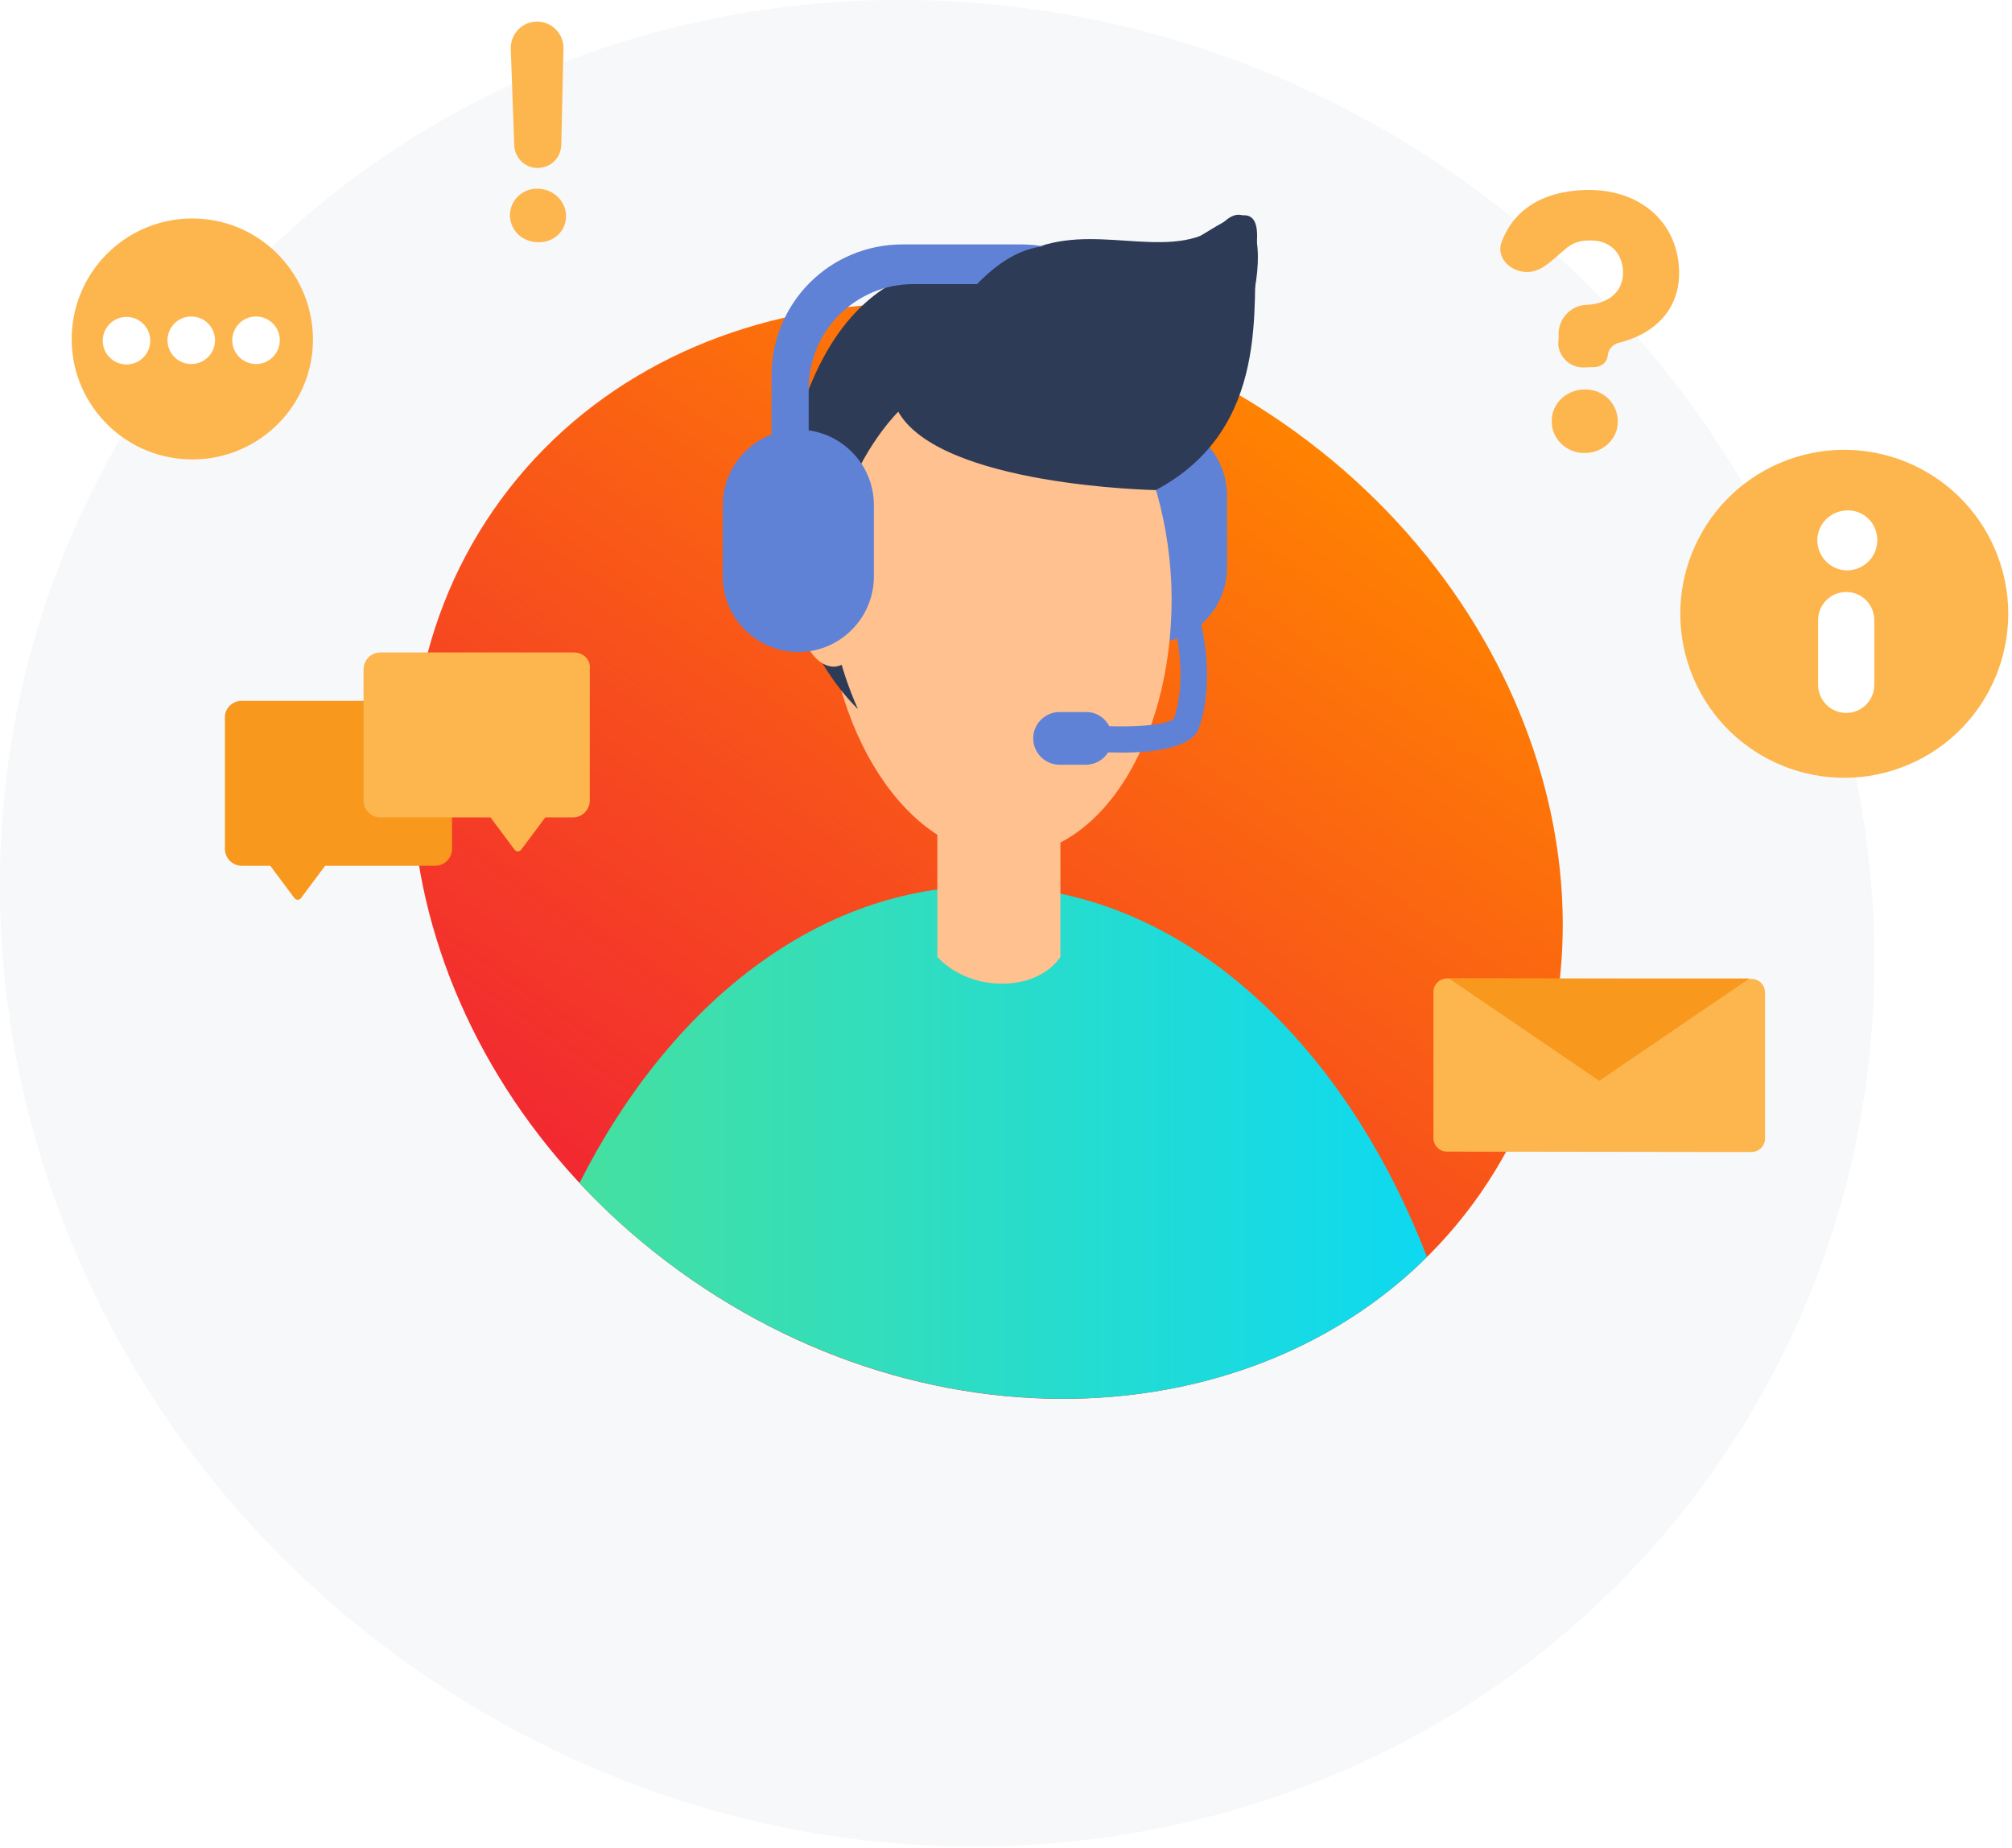 <svg width="466" height="428" fill="none" xmlns="http://www.w3.org/2000/svg"><g clip-path="url(#clip0)"><g filter="url(#filter0_i)"><path d="M398.01 338.925c66.209-95.757 38.868-229.399-61.068-298.497C237.007-28.671 102.319-7.06 36.11 88.697c-66.209 95.756-38.866 229.398 61.07 298.497 99.935 69.098 234.622 47.488 300.831-48.269z" fill="#F7F8FA"/></g><g filter="url(#filter1_i)"><path d="M370.902 306.09c51.258-74.135 26.895-179.808-54.416-236.03-81.312-56.22-188.781-41.7-240.04 32.435-51.258 74.134-26.895 179.808 54.416 236.029 81.312 56.222 188.781 41.7 240.04-32.434z" fill="#F7F8FA"/></g><path d="M343 276.2c37.8-54.7 17.3-134.5-45.8-178.2-63.1-43.7-145-34.7-182.9 20.1-37.8 54.7-17.3 134.5 45.8 178.2 63.1 43.7 145 34.6 182.9-20.1z" fill="url(#paint0_linear)"/><path d="M118.1 49.9c0-3.5 2.9-6.3 6.4-6.2 3.5 0 6.5 2.7 6.6 6.2.1 3.6-2.9 6.3-6.4 6.2-3.6 0-6.5-2.6-6.6-6.2zm6.4-11c-2.9 0-5.3-2.3-5.4-5.3l-.8-22.3c-.1-3.4 2.6-6.3 6.1-6.3 3.4 0 6.2 2.8 6.1 6.3l-.5 22.3c-.1 3-2.5 5.3-5.5 5.3zm236.501 39c-.3-3.8 2.6-7.2 6.5-7.3 4.9-.2 8.6-3 8.4-7.8-.2-4.5-3.3-7.3-7.9-7.1-2.1 0-3.8.6-5.1 1.7-2.8 2.2-5.5 5.5-9 5.6-4 .1-7.5-3.3-6.1-7 2.7-7.2 9.2-11.7 19.3-12 12.2-.4 21.4 7 21.8 18.6.3 8.5-5.1 14.6-14 16.8-1.3.3-2.4 1.5-2.5 2.8-.1 1.5-1.3 2.7-2.9 2.8l-2.6.1c-3.1.1-5.7-2.2-6-5.3l.1-1.9zm-1.6 19.9c-.2-4.2 3.3-7.5 7.4-7.6 4.2-.2 7.7 2.9 7.9 7.1.2 4.2-3.3 7.5-7.4 7.6-4.2.2-7.8-3-7.9-7.1z" fill="#FDB64E"/><path d="M56 162.3h44.8c2.2 0 3.9 1.8 3.9 3.9v30.4c0 2.2-1.8 3.9-3.9 3.9H75.3l-5.6 7.5c-.4.5-1.1.5-1.5 0l-5.6-7.5H56c-2.2 0-3.9-1.8-3.9-3.9v-30.4c-.1-2.1 1.7-3.9 3.9-3.9z" fill="#F8981D"/><path d="M132.899 151.1h-44.8c-2.2 0-3.9 1.8-3.9 3.9v30.4c0 2.2 1.8 3.9 3.9 3.9h25.5l5.6 7.5c.4.5 1.1.5 1.5 0l5.6-7.5h6.4c2.2 0 3.9-1.8 3.9-3.9V155c.3-2.2-1.5-3.9-3.7-3.9zM405.6 266.8l-70.5-.1c-1.7 0-3.1-1.4-3.1-3.2v-33.8c0-1.7 1.4-3.1 3.2-3.1l70.5.1c1.7 0 3.1 1.4 3.1 3.2v33.8c0 1.7-1.4 3.1-3.2 3.1z" fill="#FDB64E"/><path d="M370.4 250.3l34.8-23.7h-69.6l34.8 23.7z" fill="#F8981D"/><path d="M42.2 106.3c15.4 1.3 28.9-10.1 30.2-25.4C73.6 65.6 62.3 52 46.9 50.7 31.5 49.4 18 60.8 16.7 76.2c-1.3 15.3 10.1 28.8 25.5 30.1z" fill="#FDB64E"/><path d="M59.3 84.3a5.5 5.5 0 100-11 5.5 5.5 0 000 11zm-15 0a5.5 5.5 0 100-11 5.5 5.5 0 000 11zm-15 .1a5.5 5.5 0 100-11 5.5 5.5 0 000 11z" fill="#fff"/><path d="M442.001 177.1c19.3-8.2 28.3-30.5 20.1-49.8-8.2-19.3-30.5-28.3-49.8-20.1-19.3 8.2-28.3 30.5-20.1 49.8 8.2 19.3 30.5 28.3 49.8 20.1z" fill="#FDB64E"/><path d="M434.8 125.1c0 3.9-3.1 6.9-6.9 7-3.9 0-6.9-3.1-7-6.9 0-3.9 3.1-6.9 6.9-7 3.9-.1 7 3 7 6.9zm-7.2 12c3.6 0 6.5 2.9 6.5 6.5v15c0 3.6-2.9 6.5-6.5 6.5s-6.5-2.9-6.5-6.5v-15c0-3.6 2.9-6.5 6.5-6.5z" fill="#fff"/><path d="M258.499 98.6l-4.3-1.2 4.9-5.2 18.1 6.1-18.7.3z" fill="#F0C542"/><path d="M258.199 105.6l19-7.4-18.7-2.5-.3 9.9z" fill="#FAD77E"/><path d="M277.201 98.3l-18.4-4.9 1.5-8.6 16.9 13.5z" fill="#FAD784"/><path d="M254.199 97.4l4.3-1.5v2.8l-4.3-1.3z" fill="#DBAB33"/><path d="M284.199 131.4c0 9.5-7.7 17.5-17.5 17.5-9.5 0-17.5-7.7-17.5-17.5v-16.6c0-9.5 7.7-17.5 17.5-17.5 9.5 0 17.5 7.7 17.5 17.5v16.6z" fill="#5F82D6"/><path d="M191.299 138.1c1.5 34 20.5 61 42.6 60.1 22.1-.6 38.6-28.8 37.4-62.9-1.5-34-20.5-61-42.6-60.1-22 .7-38.6 28.9-37.4 62.9z" fill="#FFC190"/><path d="M266.2 105.6s-21.2 3.4-58-10.4c0 0-28.2 27-9.5 69 0 0-27-24.5-13.8-67.2 13.2-42.6 40.8-34.7 55.8-39.9 15-5.2 31.9 4 42.9-5.8 10.8-9.8 14.5 28.6-17.4 54.3z" fill="#2E3B57"/><path d="M184 137.8c.3 9.2 4.3 16.6 9.2 16.6 4.9-.3 8.6-8 8.3-17.5-.3-9.2-4.6-16.6-9.2-16.6-4.7.4-8.3 8-8.3 17.5z" fill="#FFC190"/><path fill-rule="evenodd" clip-rule="evenodd" d="M330.499 291.1c-19.7-51-57.9-85.9-101.9-85.9-39 0-73.3 27.1-94.4 68.8 7.6 8.1 16.2 15.6 25.9 22.3 56.9 39.3 129 35.9 170.4-5.2z" fill="url(#paint1_linear)"/><path d="M245.6 221.6s-3.6 6.2-13.5 6.2-15-6.2-15-6.2v-32.2h28.5v32.2z" fill="#FFC190"/><path d="M202.4 133.5c0 9.5-7.7 17.5-17.5 17.5-9.5 0-17.5-7.7-17.5-17.5V117c0-9.5 7.7-17.5 17.5-17.5 9.5 0 17.5 7.7 17.5 17.5v16.5z" fill="#5F82D6"/><path d="M236.399 56.6h-27.3c-16.9 0-30.4 13.5-30.4 30.4v18.7h8.6V90c0-13.5 11-24.2 24.2-24.2h21.8c13.5 0 24.2 11 24.2 24.2v15.6h8.6V86.9c.7-16.8-12.8-30.3-29.7-30.3z" fill="#5F82D6"/><path d="M217.1 78.3s10.4-19.6 24.2-21.2c13.8-1.5 29.4 1.5 35.6-1.8 6.4-3.7 15.6-11 14.1 1.8-1.2 12.9 3.7 42-23.3 56.4 0 0-50.3-.9-59.8-18.4l9.2-16.8z" fill="#2E3B57"/><path d="M257.601 171c0 3.4-2.8 6.1-6.1 6.1h-6.1c-3.4 0-6.1-2.8-6.1-6.1 0-3.4 2.8-6.1 6.1-6.1h6.1c3.3-.1 6.1 2.7 6.1 6.1z" fill="#5F82D6"/><path d="M259.999 174.3c-4.3 0-8.6-.3-12.3-.6l.6-6.1c11 1.2 22.1.6 23.6-1.2 3.4-9.8 0-22.1 0-22.1l5.8-1.5c.3.6 4 14.1 0 25.8-1.4 4.2-9.4 5.7-17.7 5.7z" fill="#5F82D6"/></g><defs><linearGradient id="paint0_linear" x1="154.832" y1="303.876" x2="297.161" y2="98.019" gradientUnits="userSpaceOnUse"><stop stop-color="#F12334"/><stop offset="1" stop-color="#FF8201"/></linearGradient><linearGradient id="paint1_linear" x1="134.246" y1="264.529" x2="330.518" y2="264.529" gradientUnits="userSpaceOnUse"><stop stop-color="#45E0A0"/><stop offset="1" stop-color="#0ED9F1"/></linearGradient><filter id="filter0_i" x="-.021" y="-.016" width="434.165" height="427.654" filterUnits="userSpaceOnUse" color-interpolation-filters="sRGB"><feFlood flood-opacity="0" result="BackgroundImageFix"/><feBlend in="SourceGraphic" in2="BackgroundImageFix" result="shape"/><feColorMatrix in="SourceAlpha" values="0 0 0 0 0 0 0 0 0 0 0 0 0 0 0 0 0 0 127 0" result="hardAlpha"/><feOffset/><feGaussianBlur stdDeviation="15"/><feComposite in2="hardAlpha" operator="arithmetic" k2="-1" k3="1"/><feColorMatrix values="0 0 0 0 0.26 0 0 0 0 0.502 0 0 0 0 0.637 0 0 0 0.2 0"/><feBlend in2="shape" result="effect1_innerShadow"/></filter><filter id="filter1_i" x="-16.365" y="-31.737" width="480.079" height="472.059" filterUnits="userSpaceOnUse" color-interpolation-filters="sRGB"><feFlood flood-opacity="0" result="BackgroundImageFix"/><feBlend in="SourceGraphic" in2="BackgroundImageFix" result="shape"/><feColorMatrix in="SourceAlpha" values="0 0 0 0 0 0 0 0 0 0 0 0 0 0 0 0 0 0 127 0" result="hardAlpha"/><feOffset/><feGaussianBlur stdDeviation="15"/><feComposite in2="hardAlpha" operator="arithmetic" k2="-1" k3="1"/><feColorMatrix values="0 0 0 0 0.26 0 0 0 0 0.502 0 0 0 0 0.637 0 0 0 0.2 0"/><feBlend in2="shape" result="effect1_innerShadow"/></filter><clipPath id="clip0"><path fill="#fff" d="M0 0h465.1v427.7H0z"/></clipPath></defs></svg>